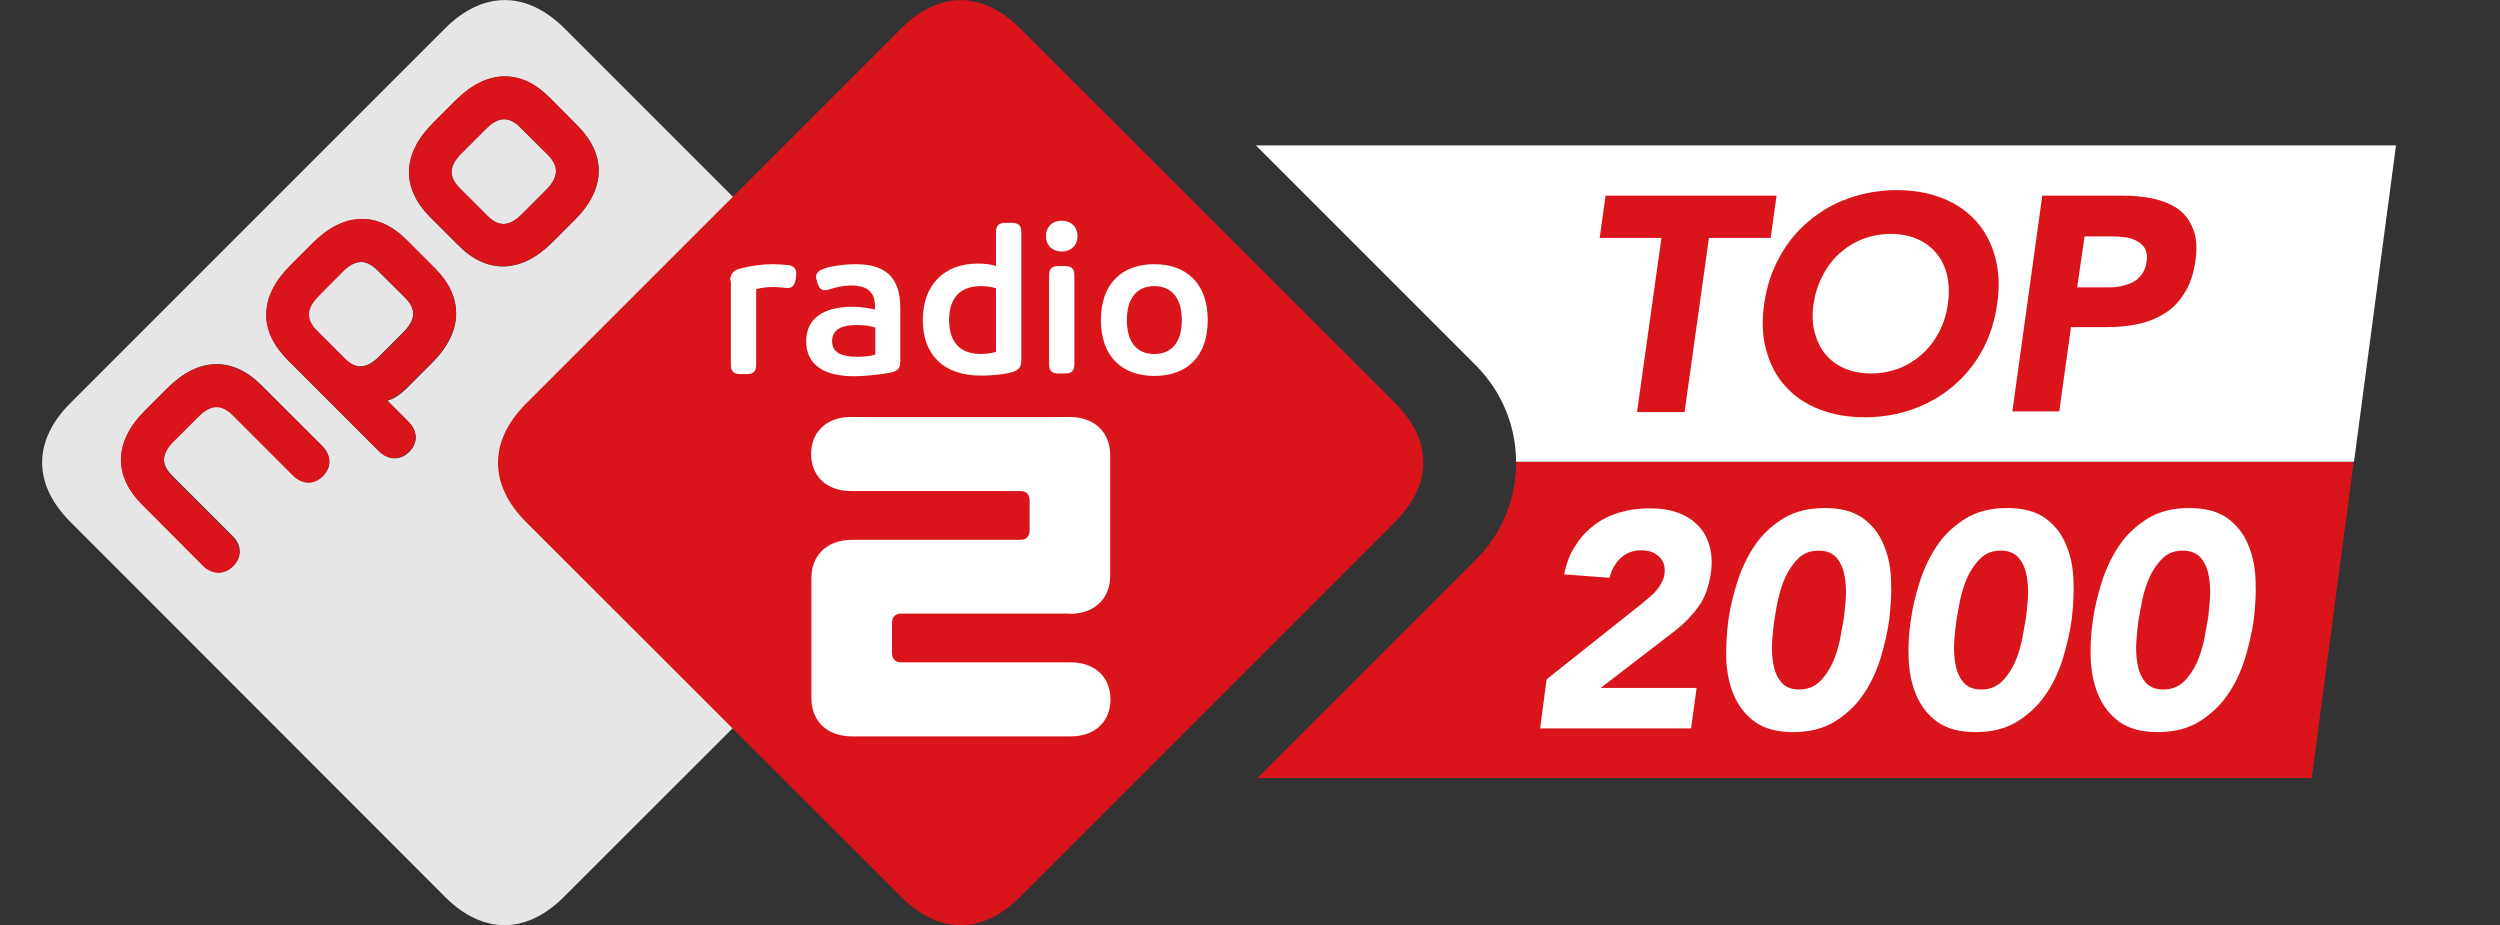 <?xml version="1.0" encoding="utf-8"?>
<!-- Generator: Adobe Illustrator 26.0.1, SVG Export Plug-In . SVG Version: 6.00 Build 0)  -->
<svg version="1.1" id="Layer_1" xmlns="http://www.w3.org/2000/svg" xmlns:xlink="http://www.w3.org/1999/xlink" x="0px" y="0px"
	 viewBox="0 0 810 299.8" style="enable-background:new 0 0 810 299.8;" xml:space="preserve">
<rect x="0" y="0" width="810" height="299.8" fill="#333333" stroke="none"/>
<style type="text/css">
	.st0{fill:#E6E6E6;}
	.st1{fill:#D9151B;}
	.st2{fill:#FFFFFF;}
</style>
<g id="XMLID_26_">
	<path id="XMLID_48_" class="st0" d="M131.2,96.4c3.7,3.7,3.6,7.1-0.6,11.3l-7.8,7.8c-4.1,4.1-7.6,4.2-11.3,0.6l-8.9-8.9
		c-3.7-3.7-3.6-7.1,0.5-11.3l7.8-7.8c4.1-4.1,7.6-4.2,11.3-0.6L131.2,96.4z M168.6,41.3c-3.7-3.7-7.2-3.6-11.3,0.6l-7.8,7.8
		c-4.1,4.1-4.2,7.6-0.5,11.3l8.9,8.9c3.7,3.7,7.1,3.6,11.3-0.6l7.8-7.8c4.1-4.1,4.2-7.6,0.6-11.3L168.6,41.3z M304.3,169.1
		L182.7,290.6c-12.2,12.2-26.3,12.2-38.5,0L22.8,169.1c-12.2-12.2-12.2-26.3,0-38.5L144.3,9.1C156.5-3,170.6-3,182.8,9.1
		l121.5,121.5C316.5,142.9,316.5,156.9,304.3,169.1 M104.3,144.4l-19.6-19.6c-9.2-9.2-20.1-9.3-30.4,0.9l-7.3,7.3
		c-10.3,10.3-10.1,21.3-0.9,30.4L65.7,183c3.4,3.4,7.3,2.9,9.9,0.3c2.6-2.6,3.1-6.4-0.4-9.8l-19.4-19.4c-3.7-3.7-3.6-7.1,0.6-11.3
		l7.8-7.8c4.1-4.1,7.6-4.3,11.3-0.6l19.4,19.4c3.4,3.4,7.2,3,9.8,0.3C107.2,151.7,107.7,147.9,104.3,144.4 M141,87l-9.2-9.2
		c-9.1-9.2-20.1-9.3-30.4,1l-7.3,7.3c-10.3,10.3-10.1,21.2-1,30.4l29.6,29.6c3.4,3.4,7.3,2.9,9.9,0.3c2.6-2.6,3.1-6.4-0.3-9.8
		l-6.8-6.8c1.9-0.4,4.1-1.8,6.8-4.5l7.8-7.8C150.3,107.2,150.1,96.2,141,87 M187.2,40.8l-9.2-9.2c-9.1-9.2-20.1-9.3-30.4,1l-7.3,7.3
		c-10.3,10.3-10.1,21.2-1,30.4l9.2,9.2c9.1,9.2,20.1,9.3,30.4-0.9l7.3-7.3C196.5,61,196.3,50,187.2,40.8"/>
	<path id="XMLID_42_" class="st1" d="M104.3,144.4c3.4,3.4,2.9,7.2,0.3,9.9c-2.6,2.6-6.4,3.1-9.8-0.3l-19.4-19.4
		c-3.7-3.7-7.2-3.6-11.3,0.6l-7.8,7.8c-4.1,4.1-4.2,7.6-0.6,11.3l19.4,19.4c3.4,3.4,3,7.2,0.4,9.8c-2.6,2.6-6.5,3.1-9.9-0.3
		L46,163.5c-9.2-9.2-9.3-20.2,0.9-30.4l7.3-7.3c10.3-10.3,21.3-10.1,30.4-0.9L104.3,144.4z M187.2,40.8c9.1,9.2,9.3,20.2-1,30.4
		l-7.3,7.3c-10.3,10.3-21.3,10.1-30.4,0.9l-9.2-9.2c-9.1-9.2-9.3-20.1,1-30.4l7.3-7.3c10.3-10.3,21.3-10.1,30.4-1L187.2,40.8z
		 M177.5,50.2l-8.9-8.9c-3.7-3.7-7.2-3.6-11.3,0.6l-7.8,7.8c-4.1,4.1-4.2,7.6-0.5,11.3l8.9,8.9c3.7,3.7,7.1,3.6,11.3-0.6l7.8-7.8
		C181,57.3,181.1,53.9,177.5,50.2 M141,87c9.1,9.2,9.3,20.2-1,30.4l-7.8,7.8c-2.7,2.7-5,4.1-6.8,4.5l6.8,6.8c3.4,3.4,3,7.2,0.3,9.8
		c-2.6,2.6-6.5,3.1-9.9-0.3L93,116.4c-9.1-9.2-9.3-20.1,1-30.4l7.3-7.3c10.3-10.3,21.2-10.1,30.4-1L141,87z M131.2,96.4l-8.9-8.9
		c-3.7-3.7-7.1-3.6-11.3,0.6l-7.7,7.8c-4.1,4.1-4.2,7.6-0.5,11.3l8.9,8.9c3.7,3.7,7.1,3.6,11.3-0.6l7.8-7.8
		C134.8,103.6,134.9,100.1,131.2,96.4"/>
	<path id="XMLID_41_" class="st1" d="M170.5,130.7c-12.2,12.2-12.2,26.3,0,38.5L292,290.6c12.2,12.2,26.3,12.2,38.5,0L452,169.1
		c12.2-12.2,12.2-26.3,0-38.5L330.5,9.2C318.3-3,304.2-3,292,9.2L170.5,130.7z"/>
	<path id="XMLID_40_" class="st2" d="M346.4,198.9c8.8,0,13.3-5.5,13.3-12.3v-39.2c0-6.8-4.5-12.3-13.3-12.3h-70.6
		c-8.6,0-13,5.4-13,12c0,6.6,4.4,12,13,12h54.8c1.9,0,3,1,3,3.2v9.4c0,2.2-1.1,3.2-3,3.2h-54.4c-8.8,0-13.3,5.5-13.3,12.3v39.1
		c0,6.8,4.5,12.3,13.3,12.3h70.6c8.6,0,13-5.4,13-12s-4.4-12-13-12H292c-1.9,0-3-1-3-3.2V202c0-2.2,1.1-3.2,3-3.2h54.4V198.9z"/>
	<path id="XMLID_39_" class="st2" d="M236.6,90.9c0-2.1,0.9-3.2,2.9-3.8c3.7-1,7.5-1.5,10.9-1.5c1.6,0,3.3,0.1,5,0.3
		s2.6,1.2,2.6,2.6c0,0.3-0.1,1-0.1,1.3l-0.1,0.7c-0.4,1.9-1,2.8-2.6,2.8c-1,0-2.7-0.3-4.6-0.3c-1.7,0-4.1,0.2-5.6,0.7v24.5
		c0,2.1-0.9,3-3,3h-2.2c-2.1,0-3-0.9-3-3V90.9H236.6z"/>
	<path id="XMLID_36_" class="st2" d="M264.7,91.1c-0.2-0.5-0.3-1-0.3-1.4c0-1.3,1-2,1.9-2.4c2.3-1,7-1.7,10.9-1.7
		c9.7,0,14.5,4.2,14.5,14.3v17.2c0,2.5-1.2,3.2-3,3.6c-2.3,0.5-8.2,1.2-12.1,1.2c-9.6,0-15.4-3.7-15.4-11.3c0-7.7,6-11.2,14.9-11.2
		c3.5,0,6.1,0.6,7.4,0.9v-1c0-4.3-2.1-6.8-7.7-6.8c-2.8,0-4.9,0.6-6.9,1.2c-0.6,0.2-1.2,0.3-1.7,0.3c-1.1,0-1.7-0.6-2.3-2.1
		L264.7,91.1z M283.6,106.1c-1.6-0.5-3.7-0.8-5.9-0.8c-5.4,0-8.1,1.7-8.1,5.2s2.6,5.1,8.2,5.1c2,0,4.2-0.2,5.8-0.7V106.1z"/>
	<path id="XMLID_33_" class="st2" d="M322.7,75.2c0-2.1,0.9-3,3-3h2.2c2.1,0,3,0.9,3,3v41.6c0,2.3-1.1,3.2-2.8,3.7
		c-2.3,0.8-7,1.2-10.2,1.2c-12.4,0-18.9-6.9-18.9-18c0-11.3,6.8-18.3,17.8-18.3c2.5,0,4.5,0.3,5.9,0.8V75.2z M322.7,93.4
		c-1.2-0.4-3.2-0.7-4.9-0.7c-7.2,0-10.3,4.4-10.3,11s3.1,11,10.3,11c1.7,0,3.7-0.3,4.9-0.7V93.4z"/>
	<path id="XMLID_30_" class="st2" d="M344,71.5c3,0,5.1,2,5.1,5s-2.1,5-5.1,5s-5.1-2-5.1-5S341,71.5,344,71.5 M339.9,89.2
		c0-2.1,0.9-3,3-3h2.2c2.1,0,3,0.9,3,3v28.8c0,2.1-0.9,3-3,3h-2.2c-2.1,0-3-0.9-3-3V89.2z"/>
	<path id="XMLID_27_" class="st2" d="M356.7,103.7c0-11.8,6.8-18.1,17.3-18.1s17.3,6.3,17.3,18.1c0,11.9-6.8,18.1-17.3,18.1
		C363.5,121.8,356.7,115.5,356.7,103.7 M382.9,103.7c0-7-3.2-11-8.9-11c-5.7,0-8.9,4-8.9,11c0,7.1,3.2,11,8.9,11
		C379.7,114.7,382.9,110.8,382.9,103.7"/>
</g>
<path id="XMLID_1_" class="st1" d="M491.2,149.6c0.1,11.5-4.2,23-13,31.7l-70.8,70.8H749l13.6-102.5L491.2,149.6L491.2,149.6z"/>
<g id="XMLID_404_">
	<path id="XMLID_414_" class="st2" d="M501.1,220.1l30.7-24.4c0.8-0.7,1.6-1.3,2.4-2c0.8-0.7,1.6-1.4,2.3-2.2
		c0.7-0.8,1.3-1.6,1.8-2.6c0.5-0.9,0.9-1.9,1-3c0.3-2.4-0.3-4.2-1.8-5.6s-3.4-2-5.7-2c-2.8,0-5,0.9-6.8,2.6s-2.9,3.8-3.5,6.3
		l-14.7-1.1c0.7-3.6,1.9-6.8,3.7-9.4c1.7-2.7,3.8-4.9,6.2-6.7c2.4-1.8,5.1-3.1,8.2-4c3.1-0.9,6.3-1.3,9.7-1.3c3.2,0,6.1,0.4,8.7,1.3
		c2.6,0.9,4.8,2.2,6.6,4c1.8,1.7,3.1,3.9,3.9,6.6c0.8,2.6,1,5.7,0.5,9.2c-0.7,4.5-2,8.2-4.2,11c-2.1,2.9-4.7,5.5-7.7,7.8l-23.8,18.3
		h31.1l-1.8,13.1H499L501.1,220.1z"/>
	<path id="XMLID_411_" class="st2" d="M560,200.9c0.6-4.2,1.6-8.4,3-12.7c1.4-4.3,3.3-8.2,5.7-11.7s5.5-6.3,9.2-8.6
		c3.7-2.2,8.1-3.3,13.3-3.3s9.3,1.1,12.4,3.3c3,2.2,5.3,5.1,6.7,8.6c1.5,3.5,2.3,7.4,2.4,11.7c0.2,4.3-0.1,8.5-0.6,12.7
		c-0.6,4.2-1.6,8.4-2.9,12.7c-1.4,4.3-3.2,8.2-5.7,11.7c-2.4,3.5-5.5,6.3-9.2,8.6c-3.7,2.2-8.1,3.3-13.3,3.3s-9.3-1.1-12.4-3.3
		c-3-2.2-5.3-5.1-6.8-8.6s-2.3-7.4-2.5-11.7C559.2,209.1,559.5,205,560,200.9z M574.9,200.9c-0.3,1.8-0.5,4.1-0.7,6.6
		c-0.2,2.6-0.1,5,0.3,7.4c0.4,2.4,1.2,4.4,2.5,6s3.2,2.5,5.9,2.5c2.6,0,4.8-0.8,6.6-2.5c1.7-1.6,3.1-3.7,4.2-6
		c1.1-2.4,1.8-4.8,2.4-7.4c0.5-2.6,0.9-4.8,1.2-6.6c0.3-1.8,0.5-4.1,0.7-6.6c0.2-2.6,0.1-5-0.3-7.4c-0.4-2.4-1.2-4.4-2.5-6
		s-3.3-2.5-5.9-2.5c-2.7,0-4.9,0.8-6.6,2.5c-1.7,1.6-3.1,3.7-4.2,6c-1.1,2.4-1.8,4.8-2.4,7.4C575.5,196.8,575.2,199,574.9,200.9z"/>
	<path id="XMLID_408_" class="st2" d="M619.1,200.9c0.6-4.2,1.6-8.4,3-12.7c1.4-4.3,3.3-8.2,5.7-11.7s5.5-6.3,9.2-8.6
		c3.7-2.2,8.1-3.3,13.3-3.3s9.3,1.1,12.4,3.3c3,2.2,5.3,5.1,6.7,8.6c1.5,3.5,2.3,7.4,2.4,11.7c0.2,4.3-0.1,8.5-0.6,12.7
		c-0.6,4.2-1.6,8.4-2.9,12.7c-1.4,4.3-3.2,8.2-5.7,11.7c-2.4,3.5-5.5,6.3-9.2,8.6c-3.7,2.2-8.1,3.3-13.3,3.3s-9.3-1.1-12.4-3.3
		c-3-2.2-5.3-5.1-6.8-8.6s-2.3-7.4-2.5-11.7C618.2,209.1,618.5,205,619.1,200.9z M633.9,200.9c-0.3,1.8-0.5,4.1-0.7,6.6
		c-0.2,2.6-0.1,5,0.3,7.4c0.4,2.4,1.2,4.4,2.5,6s3.2,2.5,5.9,2.5c2.6,0,4.8-0.8,6.6-2.5c1.7-1.6,3.1-3.7,4.2-6
		c1.1-2.4,1.8-4.8,2.4-7.4c0.5-2.6,0.9-4.8,1.2-6.6c0.3-1.8,0.5-4.1,0.7-6.6c0.2-2.6,0.1-5-0.3-7.4c-0.4-2.4-1.2-4.4-2.5-6
		s-3.3-2.5-5.9-2.5c-2.7,0-4.9,0.8-6.6,2.5c-1.7,1.6-3.1,3.7-4.2,6c-1.1,2.4-1.8,4.8-2.4,7.4C634.6,196.8,634.2,199,633.9,200.9z"/>
	<path id="XMLID_405_" class="st2" d="M678.1,200.9c0.6-4.2,1.6-8.4,3-12.7c1.4-4.3,3.3-8.2,5.7-11.7s5.5-6.3,9.2-8.6
		c3.7-2.2,8.1-3.3,13.3-3.3s9.3,1.1,12.4,3.3c3,2.2,5.3,5.1,6.7,8.6c1.5,3.5,2.3,7.4,2.4,11.7c0.2,4.3-0.1,8.5-0.6,12.7
		c-0.6,4.2-1.6,8.4-2.9,12.7c-1.4,4.3-3.2,8.2-5.7,11.7c-2.4,3.5-5.5,6.3-9.2,8.6c-3.7,2.2-8.1,3.3-13.3,3.3s-9.3-1.1-12.4-3.3
		c-3-2.2-5.3-5.1-6.8-8.6s-2.3-7.4-2.5-11.7C677.2,209.1,677.5,205,678.1,200.9z M692.9,200.9c-0.3,1.8-0.5,4.1-0.7,6.6
		c-0.2,2.6-0.1,5,0.3,7.4c0.4,2.4,1.2,4.4,2.5,6s3.2,2.5,5.9,2.5c2.6,0,4.8-0.8,6.6-2.5c1.7-1.6,3.1-3.7,4.2-6
		c1.1-2.4,1.8-4.8,2.4-7.4c0.5-2.6,0.9-4.8,1.2-6.6c0.3-1.8,0.5-4.1,0.7-6.6c0.2-2.6,0.1-5-0.3-7.4c-0.4-2.4-1.2-4.4-2.5-6
		s-3.3-2.5-5.9-2.5c-2.7,0-4.9,0.8-6.6,2.5c-1.7,1.6-3.1,3.7-4.2,6c-1.1,2.4-1.8,4.8-2.4,7.4C693.6,196.8,693.2,199,692.9,200.9z"/>
</g>
<path id="XMLID_3_" class="st2" d="M491.2,149.6h271.5l13.6-102.5H406.9l71.4,71.4C486.8,127.1,491.2,138.4,491.2,149.6z"/>
<g id="XMLID_245_">
	<path id="XMLID_252_" class="st1" d="M538.3,77.1h-20l1.9-13.7h55.4l-1.9,13.7h-20l-7.9,56.4h-15.4L538.3,77.1z"/>
	<path id="XMLID_249_" class="st1" d="M571.6,98.4c0.8-5.6,2.5-10.7,5-15.2c2.5-4.6,5.7-8.4,9.5-11.6c3.8-3.2,8.1-5.7,13-7.4
		c4.9-1.7,10.1-2.6,15.5-2.6c5.5,0,10.4,0.9,14.7,2.6c4.4,1.7,8,4.2,10.9,7.4s5,7.1,6.2,11.6c1.3,4.6,1.5,9.6,0.7,15.2
		c-0.8,5.6-2.4,10.7-4.9,15.2c-2.5,4.6-5.7,8.4-9.5,11.6c-3.8,3.2-8.2,5.7-13,7.4s-10,2.6-15.5,2.6s-10.4-0.9-14.8-2.6
		c-4.4-1.7-8-4.2-10.9-7.4s-5-7.1-6.2-11.6C571,109.1,570.8,104,571.6,98.4z M587.6,98.4c-0.5,3.3-0.4,6.3,0.3,9.1
		c0.7,2.7,1.8,5.1,3.4,7.1c1.6,2,3.7,3.6,6.2,4.7c2.5,1.1,5.4,1.7,8.7,1.7s6.4-0.6,9.2-1.7c2.8-1.1,5.3-2.7,7.5-4.7s4-4.4,5.4-7.1
		c1.4-2.7,2.4-5.8,2.8-9.1c0.5-3.2,0.4-6.2-0.2-9c-0.6-2.8-1.8-5.2-3.4-7.2c-1.6-2-3.7-3.6-6.2-4.7c-2.5-1.1-5.4-1.7-8.7-1.7
		s-6.4,0.6-9.2,1.7c-2.8,1.1-5.3,2.7-7.5,4.7s-4,4.4-5.4,7.2C589,92.2,588.1,95.2,587.6,98.4z"/>
	<path id="XMLID_246_" class="st1" d="M661.7,63.4h26c3.6,0,7,0.3,10.1,1c3.1,0.7,5.8,1.8,8,3.4c2.2,1.6,3.8,3.8,4.8,6.5
		c1.1,2.7,1.3,6.2,0.7,10.3s-1.7,7.5-3.5,10.3c-1.7,2.8-3.8,5-6.4,6.6c-2.5,1.6-5.4,2.8-8.7,3.5s-6.7,1-10.4,1H671l-3.8,27.3H652
		L661.7,63.4z M673,93.1h10.3c1.4,0,2.7-0.1,4.1-0.4c1.3-0.3,2.5-0.7,3.7-1.3c1.1-0.6,2.1-1.5,2.9-2.6c0.8-1.1,1.3-2.5,1.5-4.1
		c0.3-1.8,0-3.2-0.6-4.3c-0.7-1.1-1.6-1.9-2.9-2.5c-1.2-0.6-2.6-1-4.2-1.1c-1.5-0.2-3.1-0.2-4.5-0.2h-7.9L673,93.1z"/>
</g>
</svg>
